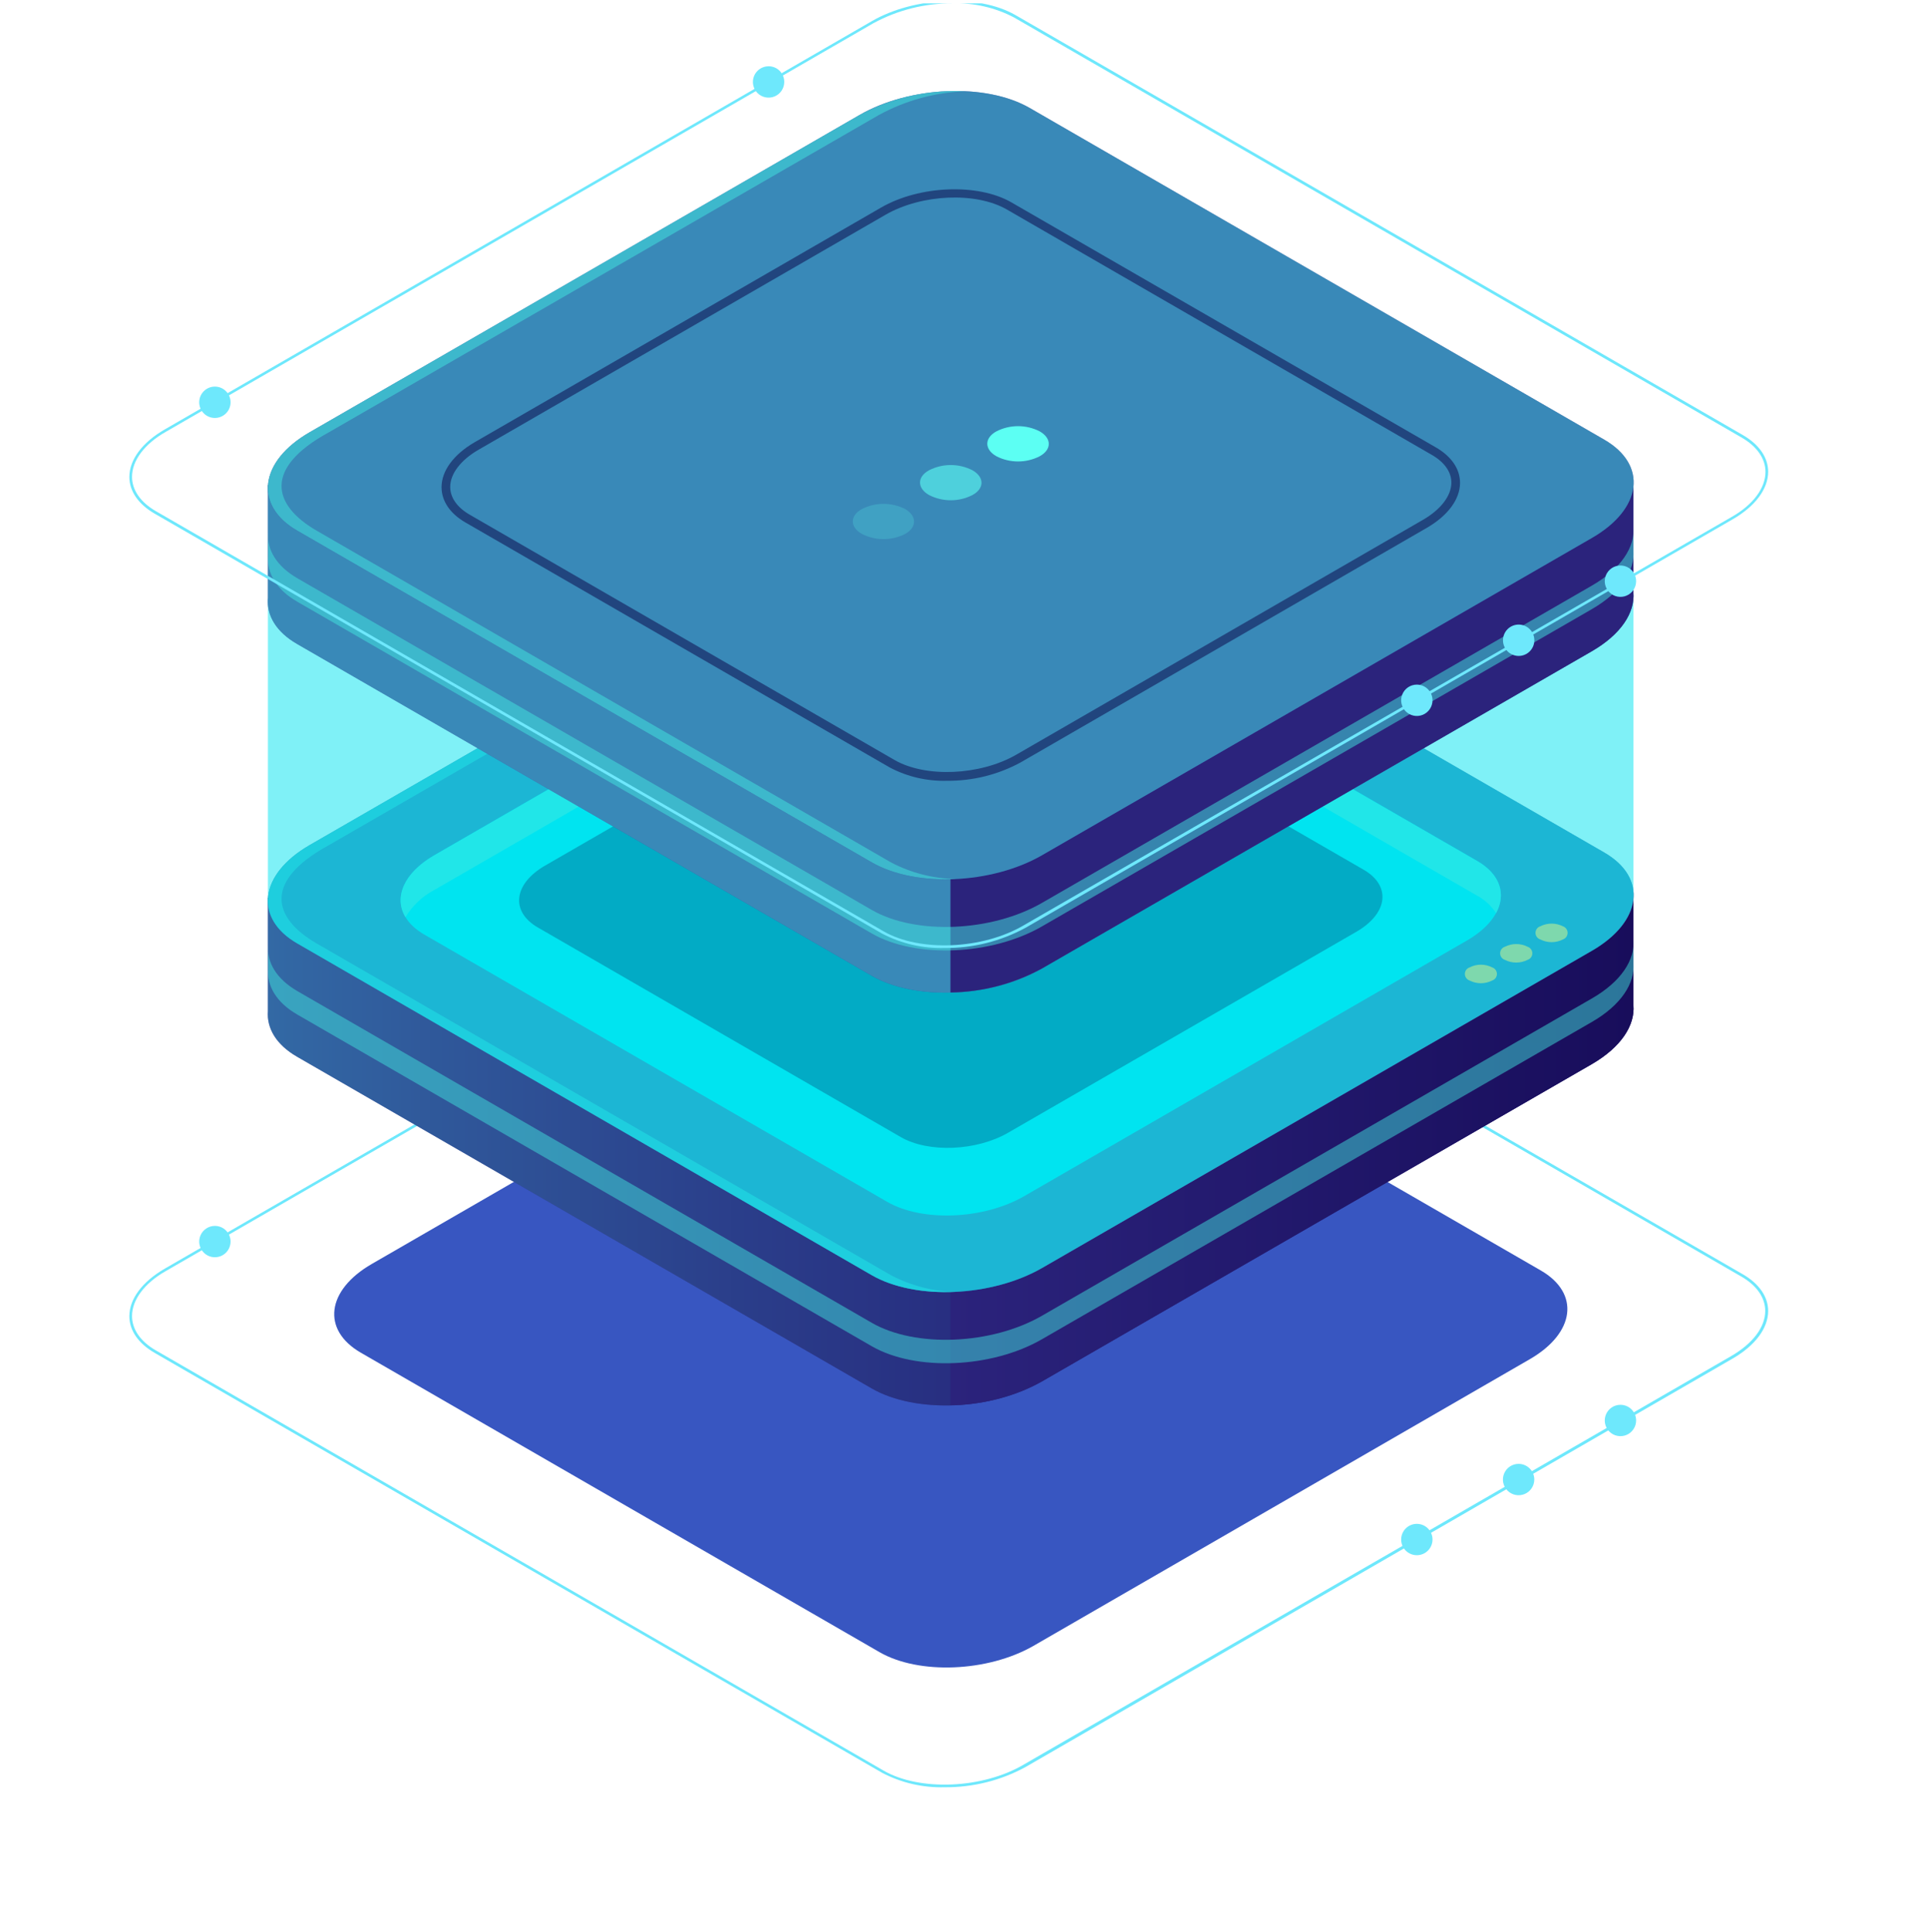 <svg width="542" height="543" viewBox="0 0 542 543" fill="none" xmlns="http://www.w3.org/2000/svg">
<g clip-path="url(#clip0)">
<path d="M265.528 502.397C259.442 502.561 253.414 501.167 248.016 498.349L43.446 380.275C38.883 377.634 36.362 373.964 36.362 369.984C36.362 365.148 39.981 360.294 46.31 356.623L245.135 241.843C257.038 234.982 275.099 234.227 285.408 240.127L489.978 358.218C494.541 360.86 497.062 364.53 497.062 368.509C497.062 373.346 493.443 378.217 487.114 381.871L288.289 496.72C281.308 500.515 273.474 502.469 265.528 502.397ZM267.895 236.868C260.08 236.797 252.376 238.722 245.512 242.46L46.705 357.241C40.616 360.671 37.117 365.388 37.117 369.933C37.117 373.672 39.501 377.12 43.84 379.607L248.394 497.715C258.496 503.546 276.214 502.86 287.843 495.999L486.651 381.202C492.74 377.686 496.239 373.055 496.239 368.509C496.239 364.77 493.855 361.34 489.515 358.836L285.03 240.796C279.747 238.046 273.849 236.694 267.895 236.868Z" fill="#6EE8FC"/>
<path d="M220.47 258.96C220.47 259.832 220.211 260.685 219.726 261.411C219.241 262.136 218.552 262.701 217.745 263.034C216.939 263.367 216.052 263.453 215.196 263.282C214.341 263.11 213.555 262.689 212.939 262.071C212.324 261.453 211.905 260.665 211.737 259.809C211.569 258.953 211.659 258.066 211.995 257.261C212.331 256.456 212.899 255.769 213.626 255.286C214.353 254.804 215.207 254.548 216.08 254.552C216.658 254.552 217.23 254.666 217.764 254.888C218.298 255.109 218.782 255.434 219.19 255.844C219.598 256.253 219.921 256.74 220.141 257.274C220.361 257.809 220.473 258.382 220.47 258.96Z" fill="#6EE8FC"/>
<path d="M64.817 349.008C64.817 349.88 64.558 350.732 64.074 351.457C63.59 352.182 62.901 352.747 62.096 353.08C61.29 353.414 60.404 353.501 59.549 353.331C58.694 353.161 57.908 352.741 57.292 352.125C56.675 351.508 56.256 350.723 56.086 349.868C55.916 349.013 56.003 348.126 56.336 347.321C56.67 346.515 57.235 345.827 57.96 345.343C58.685 344.858 59.537 344.6 60.409 344.6C61.578 344.6 62.699 345.064 63.526 345.891C64.353 346.717 64.817 347.839 64.817 349.008Z" fill="#6EE8FC"/>
<path d="M398.301 437.168C400.736 437.168 402.709 435.195 402.709 432.76C402.709 430.326 400.736 428.352 398.301 428.352C395.867 428.352 393.893 430.326 393.893 432.76C393.893 435.195 395.867 437.168 398.301 437.168Z" fill="#6EE8FC"/>
<path d="M431.319 415.9C431.319 416.772 431.06 417.625 430.575 418.351C430.089 419.076 429.4 419.641 428.594 419.974C427.787 420.307 426.9 420.393 426.044 420.222C425.189 420.05 424.403 419.629 423.788 419.011C423.172 418.392 422.753 417.605 422.585 416.749C422.417 415.893 422.507 415.006 422.843 414.201C423.179 413.396 423.747 412.709 424.474 412.226C425.201 411.744 426.055 411.488 426.928 411.492C428.094 411.496 429.211 411.963 430.034 412.789C430.857 413.615 431.319 414.734 431.319 415.9Z" fill="#6EE8FC"/>
<path d="M459.945 399.297C459.945 400.169 459.687 401.021 459.202 401.746C458.718 402.471 458.03 403.036 457.224 403.369C456.419 403.703 455.532 403.79 454.677 403.62C453.822 403.45 453.037 403.03 452.42 402.414C451.804 401.797 451.384 401.012 451.214 400.157C451.044 399.302 451.131 398.415 451.465 397.61C451.798 396.804 452.363 396.116 453.088 395.632C453.813 395.147 454.665 394.889 455.537 394.889C456.706 394.889 457.827 395.353 458.654 396.18C459.481 397.006 459.945 398.128 459.945 399.297Z" fill="#6EE8FC"/>
<path d="M247.227 464.406L101.436 380.241C90.356 373.844 91.745 362.66 104.541 355.285L244.123 274.671C256.918 267.296 276.266 266.49 287.346 272.956L433.137 357.12C444.217 363.518 442.828 374.701 430.049 382.076L290.467 462.69C277.655 469.997 258.308 470.803 247.227 464.406Z" fill="#3856C1"/>
<path d="M459.191 282.527V252.391H381.424L289.49 199.306C277.226 192.222 255.786 193.114 241.619 201.296L153.132 252.391H75.314V284.225C74.954 289.028 77.629 293.659 83.53 297.055L245.066 390.292C257.347 397.376 278.77 396.484 292.937 388.303L447.527 299.113C455.709 294.327 459.671 288.221 459.191 282.527Z" fill="#312A91"/>
<path opacity="0.5" d="M459.191 282.527V252.391H381.424L289.49 199.306C277.226 192.222 255.786 193.114 241.619 201.296L153.132 252.391H75.314V284.225C74.954 289.028 77.629 293.659 83.53 297.055L245.066 390.292C257.347 397.376 278.77 396.484 292.937 388.303L447.527 299.113C455.709 294.327 459.671 288.221 459.191 282.527Z" fill="url(#paint0_linear)"/>
<path d="M289.49 199.305C283.589 195.875 275.579 194.349 267.192 194.554V395.026C276.189 394.92 285.022 392.612 292.92 388.302L447.51 299.112C455.692 294.396 459.637 288.29 459.173 282.595V252.391H381.424L289.49 199.305Z" fill="url(#paint1_linear)"/>
<path d="M245.066 358.441L83.598 265.203C71.335 258.119 72.861 245.753 87.029 237.571L241.619 148.382C255.786 140.2 277.226 139.308 289.49 146.392L450.975 239.63C463.238 246.713 461.695 259.08 447.544 267.261L292.954 356.451C278.77 364.564 257.278 365.525 245.066 358.441Z" fill="#312A91"/>
<path opacity="0.5" d="M245.066 358.441L83.598 265.203C71.335 258.119 72.861 245.753 87.029 237.571L241.619 148.382C255.786 140.2 277.226 139.308 289.49 146.392L450.975 239.63C463.238 246.713 461.695 259.08 447.544 267.261L292.954 356.451C278.77 364.564 257.278 365.525 245.066 358.441Z" fill="url(#paint2_linear)"/>
<path d="M249.389 337.824L119.291 262.716C109.395 257.005 110.715 247.039 122.053 240.419L246.61 168.501C258.033 161.915 275.288 161.194 285.185 166.906L415.282 242.014C425.161 247.726 423.858 257.691 412.503 264.311L287.946 336.229C276.54 342.816 259.268 343.536 249.389 337.824Z" fill="#01E4F0"/>
<path d="M122.053 250.195L246.61 178.277C258.033 171.691 275.288 170.971 285.185 176.682L415.282 251.79C417.428 252.952 419.25 254.633 420.582 256.679C423.446 251.413 421.782 245.804 415.282 242.048L285.185 166.94C275.288 161.228 258.033 161.949 246.61 168.535L122.053 240.453C113.477 245.41 110.647 252.288 113.991 257.828C115.929 254.593 118.717 251.953 122.053 250.195Z" fill="#42E8E0"/>
<path opacity="0.5" d="M250.418 358.441L89.018 265.204C76.755 258.12 73.822 247.726 92.449 237.572L247.056 148.382C254.505 144.314 262.794 142.024 271.274 141.693C260.963 141.161 250.704 143.476 241.619 148.382L87.029 237.572C72.861 245.753 71.335 258.154 83.598 265.204L245.066 358.441C251.31 362.026 259.903 363.587 268.719 363.141C262.335 363.028 256.066 361.418 250.418 358.441Z" fill="url(#paint3_linear)"/>
<path opacity="0.5" d="M447.527 280.657L292.937 369.847C278.77 378.028 257.347 378.92 245.066 371.836L83.598 278.599C77.698 275.168 75.022 270.572 75.382 265.769V272.373C75.022 277.175 77.698 281.806 83.598 285.202L245.066 378.423C257.347 385.506 278.77 384.632 292.937 376.45L447.527 287.26C455.709 282.544 459.654 276.42 459.191 270.743V264.14C459.671 269.834 455.709 275.94 447.527 280.657Z" fill="url(#paint4_linear)"/>
<path d="M419.501 271.944C419.884 272.074 420.217 272.321 420.453 272.65C420.689 272.98 420.816 273.374 420.816 273.779C420.816 274.184 420.689 274.579 420.453 274.908C420.217 275.237 419.884 275.484 419.501 275.615C418.514 276.122 417.42 276.386 416.311 276.386C415.201 276.386 414.107 276.122 413.121 275.615C412.737 275.484 412.404 275.237 412.168 274.908C411.932 274.579 411.806 274.184 411.806 273.779C411.806 273.374 411.932 272.98 412.168 272.65C412.404 272.321 412.737 272.074 413.121 271.944C414.107 271.437 415.201 271.172 416.311 271.172C417.42 271.172 418.514 271.437 419.501 271.944Z" fill="#FCCC6B"/>
<path d="M429.432 266.13C429.822 266.256 430.161 266.502 430.402 266.834C430.643 267.165 430.773 267.564 430.773 267.974C430.773 268.383 430.643 268.782 430.402 269.113C430.161 269.445 429.822 269.691 429.432 269.817C428.443 270.316 427.35 270.576 426.242 270.576C425.134 270.576 424.041 270.316 423.051 269.817C422.662 269.691 422.322 269.445 422.081 269.113C421.84 268.782 421.711 268.383 421.711 267.974C421.711 267.564 421.84 267.165 422.081 266.834C422.322 266.502 422.662 266.256 423.051 266.13C424.041 265.631 425.134 265.371 426.242 265.371C427.35 265.371 428.443 265.631 429.432 266.13Z" fill="#FCCC6B"/>
<path d="M439.38 260.384C439.762 260.518 440.092 260.768 440.326 261.098C440.559 261.428 440.685 261.823 440.685 262.227C440.685 262.632 440.559 263.026 440.326 263.357C440.092 263.687 439.762 263.937 439.38 264.071C438.393 264.578 437.3 264.843 436.19 264.843C435.08 264.843 433.987 264.578 433 264.071C432.61 263.945 432.27 263.699 432.029 263.367C431.789 263.036 431.659 262.637 431.659 262.227C431.659 261.818 431.789 261.419 432.029 261.087C432.27 260.756 432.61 260.51 433 260.384C433.989 259.884 435.082 259.625 436.19 259.625C437.298 259.625 438.391 259.884 439.38 260.384Z" fill="#FCCC6B"/>
<path opacity="0.5" d="M253.248 319.644L151.194 260.71C143.441 256.233 144.333 248.412 153.355 243.249L251.121 186.836C260.074 181.691 273.624 181.108 281.377 185.584L383.379 244.501C391.132 248.978 390.24 256.799 381.201 261.979L283.435 318.392C274.55 323.554 261 324.12 253.248 319.644Z" fill="#0B0244"/>
<path opacity="0.5" d="M459.191 252.391C459.233 251.82 459.233 251.247 459.191 250.676V166.477L325.406 167.077L289.387 146.324C277.123 139.24 255.683 140.132 241.516 148.313L208.224 167.592L75.314 168.192V252.391C74.954 257.176 77.629 261.807 83.53 265.203L244.998 358.441C257.278 365.525 278.701 364.633 292.869 356.451L447.459 267.262C454.817 263.008 458.745 257.639 459.122 252.459L459.191 252.391Z" fill="#01E4F0"/>
<path d="M459.191 166.477V136.341H381.424L289.49 83.273C277.226 76.189 255.786 77.081 241.619 85.263L153.132 136.358H75.314V168.209C74.954 172.995 77.629 177.626 83.53 181.022L244.998 274.26C257.278 281.343 278.701 280.451 292.869 272.27L447.459 183.08C455.709 178.278 459.671 172.172 459.191 166.477Z" fill="#312A91"/>
<path opacity="0.5" d="M459.191 166.477V136.341H381.424L289.49 83.273C277.226 76.189 255.786 77.081 241.619 85.263L153.132 136.358H75.314V168.209C74.954 172.995 77.629 177.626 83.53 181.022L244.998 274.26C257.278 281.343 278.701 280.451 292.869 272.27L447.459 183.08C455.709 178.278 459.671 172.172 459.191 166.477Z" fill="url(#paint5_linear)"/>
<path d="M289.49 83.273C283.589 79.843 275.579 78.333 267.192 78.539V278.993C276.189 278.874 285.021 276.56 292.92 272.252L447.51 183.063C455.692 178.346 459.637 172.24 459.173 166.545V136.341H381.424L289.49 83.273Z" fill="url(#paint6_linear)"/>
<path d="M245.066 242.391L83.598 149.17C71.335 142.087 72.861 129.703 87.029 121.522L241.619 32.332C255.786 24.168 277.226 23.276 289.49 30.359L450.975 123.58C463.238 130.664 461.695 143.047 447.544 151.212L292.954 240.401C278.77 248.583 257.278 249.475 245.066 242.391Z" fill="#312A91"/>
<path opacity="0.5" d="M245.066 242.391L83.598 149.17C71.335 142.087 72.861 129.703 87.029 121.522L241.619 32.332C255.786 24.168 277.226 23.276 289.49 30.359L450.975 123.58C463.238 130.664 461.695 143.047 447.544 151.212L292.954 240.401C278.77 248.583 257.278 249.475 245.066 242.391Z" fill="url(#paint7_linear)"/>
<path opacity="0.5" d="M250.418 242.392L89.018 149.171C76.755 142.087 73.822 131.676 92.449 121.522L247.056 32.332C254.503 28.262 262.794 25.978 271.274 25.66C260.964 25.123 250.705 27.432 241.619 32.332L87.029 121.522C72.861 129.704 71.335 142.104 83.598 149.171L245.066 242.392C251.31 245.993 259.903 247.537 268.719 247.091C262.335 246.978 256.066 245.368 250.418 242.392Z" fill="url(#paint8_linear)"/>
<path opacity="0.5" d="M447.527 164.608L292.937 253.797C278.77 261.979 257.347 262.871 245.066 255.787L83.598 162.549C77.698 159.119 75.022 154.522 75.382 149.737V156.34C75.022 161.126 77.698 165.757 83.598 169.153L245.066 262.391C257.347 269.474 278.77 268.582 292.937 260.401L447.527 171.211C455.709 166.494 459.654 160.388 459.191 154.694V148.09C459.671 153.785 455.709 159.891 447.527 164.608Z" fill="url(#paint9_linear)"/>
<path opacity="0.2" d="M254.448 143.082C257.793 145.02 257.793 148.227 254.448 150.097C252.567 151.052 250.487 151.55 248.377 151.55C246.267 151.55 244.186 151.052 242.305 150.097C238.874 148.159 238.874 144.951 242.305 143.082C244.186 142.127 246.267 141.629 248.377 141.629C250.487 141.629 252.567 142.127 254.448 143.082Z" fill="#5CFFF3"/>
<path opacity="0.6" d="M273.35 132.173C276.78 134.111 276.78 137.319 273.35 139.171C271.468 140.126 269.388 140.624 267.278 140.624C265.168 140.624 263.088 140.126 261.206 139.171C257.776 137.25 257.776 134.026 261.206 132.173C263.088 131.218 265.168 130.72 267.278 130.72C269.388 130.72 271.468 131.218 273.35 132.173Z" fill="#5CFFF3"/>
<path d="M292.268 121.247C295.699 123.186 295.699 126.393 292.268 128.263C290.387 129.218 288.306 129.716 286.196 129.716C284.086 129.716 282.006 129.218 280.125 128.263C276.694 126.324 276.694 123.117 280.125 121.247C282.006 120.292 284.086 119.794 286.196 119.794C288.306 119.794 290.387 120.292 292.268 121.247Z" fill="#5CFFF3"/>
<path opacity="0.5" d="M266.232 219.476C260.677 219.635 255.175 218.372 250.246 215.806L130.852 146.872C126.512 144.368 124.128 140.835 124.128 136.941C124.128 132.327 127.559 127.731 133.39 124.335L247.708 58.334C258.496 52.108 274.928 51.473 284.31 56.876L403.704 125.792C408.044 128.314 410.445 131.83 410.445 135.723C410.445 140.337 407.014 144.951 401.166 148.347L286.865 214.348C280.533 217.778 273.433 219.542 266.232 219.476ZM251.464 213.627C260.194 218.67 275.477 218.001 285.648 212.169L399.948 146.169C405.093 143.219 408.009 139.308 408.009 135.655C408.009 132.67 406.054 129.892 402.486 127.851L283.092 58.917C274.379 53.875 259.079 54.526 248.925 60.375L134.608 126.376C129.462 129.326 126.564 133.236 126.564 136.873C126.564 139.874 128.519 142.653 132.07 144.694L251.464 213.627Z" fill="#0B0244"/>
<path d="M265.528 266.49C259.443 266.659 253.416 265.271 248.016 262.459L43.446 144.368C38.883 141.727 36.362 138.039 36.362 134.077C36.362 129.24 39.981 124.369 46.31 120.716L245.135 5.918C257.038 -0.943 275.099 -1.68 285.408 4.203L489.978 122.311C494.541 124.952 497.062 128.623 497.062 132.602C497.062 137.439 493.443 142.31 487.114 145.963L288.289 260.812C281.308 264.608 273.474 266.561 265.528 266.49ZM267.895 0.944C260.081 0.881 252.379 2.805 245.512 6.536L46.705 121.333C40.616 124.764 37.117 129.463 37.117 134.026C37.117 137.765 39.501 141.195 43.84 143.699L248.394 261.79C258.496 267.639 276.214 266.936 287.843 260.075L486.719 145.363C492.808 141.933 496.307 137.216 496.307 132.653C496.307 128.914 493.923 125.484 489.584 122.98L285.03 4.889C279.749 2.133 273.85 0.774 267.895 0.944Z" fill="#6EE8FC"/>
<path d="M220.47 23.035C220.47 23.908 220.211 24.761 219.726 25.486C219.241 26.212 218.552 26.776 217.745 27.11C216.939 27.443 216.052 27.529 215.196 27.358C214.341 27.186 213.555 26.765 212.939 26.146C212.324 25.528 211.905 24.741 211.737 23.885C211.569 23.029 211.659 22.142 211.995 21.337C212.331 20.532 212.899 19.844 213.626 19.362C214.353 18.88 215.207 18.624 216.08 18.628C216.658 18.628 217.23 18.742 217.764 18.963C218.298 19.185 218.782 19.51 219.19 19.92C219.598 20.329 219.921 20.815 220.141 21.35C220.361 21.885 220.473 22.457 220.47 23.035Z" fill="#6EE8FC"/>
<path d="M60.409 117.491C62.843 117.491 64.817 115.518 64.817 113.083C64.817 110.649 62.843 108.675 60.409 108.675C57.974 108.675 56.001 110.649 56.001 113.083C56.001 115.518 57.974 117.491 60.409 117.491Z" fill="#6EE8FC"/>
<path d="M402.709 196.853C402.709 197.725 402.451 198.577 401.966 199.302C401.482 200.027 400.794 200.592 399.988 200.925C399.183 201.259 398.296 201.346 397.441 201.176C396.586 201.006 395.801 200.586 395.184 199.97C394.568 199.353 394.148 198.568 393.978 197.713C393.808 196.858 393.895 195.971 394.229 195.166C394.563 194.361 395.127 193.672 395.852 193.188C396.577 192.703 397.43 192.445 398.301 192.445C399.47 192.445 400.592 192.909 401.418 193.736C402.245 194.563 402.709 195.684 402.709 196.853Z" fill="#6EE8FC"/>
<path d="M426.928 184.383C429.362 184.383 431.336 182.41 431.336 179.975C431.336 177.541 429.362 175.567 426.928 175.567C424.493 175.567 422.52 177.541 422.52 179.975C422.52 182.41 424.493 184.383 426.928 184.383Z" fill="#6EE8FC"/>
<path d="M459.945 163.372C459.945 164.244 459.687 165.096 459.202 165.821C458.718 166.546 458.03 167.111 457.224 167.445C456.419 167.779 455.532 167.866 454.677 167.696C453.822 167.526 453.037 167.106 452.42 166.489C451.804 165.873 451.384 165.087 451.214 164.232C451.044 163.377 451.131 162.491 451.465 161.686C451.798 160.88 452.363 160.192 453.088 159.707C453.813 159.223 454.665 158.964 455.537 158.964C456.706 158.964 457.827 159.429 458.654 160.255C459.481 161.082 459.945 162.203 459.945 163.372Z" fill="#6EE8FC"/>
</g>
<defs>
<linearGradient id="paint0_linear" x1="-9.554" y1="294.791" x2="374.357" y2="294.791" gradientUnits="userSpaceOnUse">
<stop stop-color="#42E8E0"/>
<stop offset="0.1" stop-color="#3CCACE"/>
<stop offset="0.34" stop-color="#2F87A5"/>
<stop offset="0.56" stop-color="#255385"/>
<stop offset="0.75" stop-color="#1E2D6E"/>
<stop offset="0.91" stop-color="#1A1660"/>
<stop offset="1" stop-color="#180D5B"/>
</linearGradient>
<linearGradient id="paint1_linear" x1="267.261" y1="294.79" x2="459.225" y2="294.79" gradientUnits="userSpaceOnUse">
<stop stop-color="#2B237C"/>
<stop offset="1" stop-color="#180D5B"/>
</linearGradient>
<linearGradient id="paint2_linear" x1="65310.2" y1="55892.9" x2="151255" y2="55892.9" gradientUnits="userSpaceOnUse">
<stop stop-color="#42E8E0"/>
<stop offset="0.1" stop-color="#3CCACE"/>
<stop offset="0.34" stop-color="#2F87A5"/>
<stop offset="0.56" stop-color="#255385"/>
<stop offset="0.75" stop-color="#1E2D6E"/>
<stop offset="0.91" stop-color="#1A1660"/>
<stop offset="1" stop-color="#180D5B"/>
</linearGradient>
<linearGradient id="paint3_linear" x1="33370.8" y1="55895.4" x2="55759.2" y2="55895.4" gradientUnits="userSpaceOnUse">
<stop stop-color="#42E8E0"/>
<stop offset="0.1" stop-color="#3CCACE"/>
<stop offset="0.34" stop-color="#2F87A5"/>
<stop offset="0.56" stop-color="#255385"/>
<stop offset="0.75" stop-color="#1E2D6E"/>
<stop offset="0.91" stop-color="#1A1660"/>
<stop offset="1" stop-color="#180D5B"/>
</linearGradient>
<linearGradient id="paint4_linear" x1="76985.5" y1="37977.5" x2="95853.9" y2="-1781.98" gradientUnits="userSpaceOnUse">
<stop stop-color="#42E8E0"/>
<stop offset="0.1" stop-color="#3CCACE"/>
<stop offset="0.34" stop-color="#2F87A5"/>
<stop offset="0.56" stop-color="#255385"/>
<stop offset="0.75" stop-color="#1E2D6E"/>
<stop offset="0.91" stop-color="#1A1660"/>
<stop offset="1" stop-color="#180D5B"/>
</linearGradient>
<linearGradient id="paint5_linear" x1="46314.1" y1="41926.7" x2="132253" y2="41926.7" gradientUnits="userSpaceOnUse">
<stop stop-color="#42E8E0"/>
<stop offset="0.1" stop-color="#3CCACE"/>
<stop offset="0.34" stop-color="#2F87A5"/>
<stop offset="0.56" stop-color="#255385"/>
<stop offset="0.75" stop-color="#1E2D6E"/>
<stop offset="0.91" stop-color="#1A1660"/>
<stop offset="1" stop-color="#180D5B"/>
</linearGradient>
<linearGradient id="paint6_linear" x1="54381.6" y1="41909.1" x2="75872.2" y2="41909.1" gradientUnits="userSpaceOnUse">
<stop stop-color="#2B237C"/>
<stop offset="1" stop-color="#180D5B"/>
</linearGradient>
<linearGradient id="paint7_linear" x1="65310.2" y1="40785.7" x2="151255" y2="40785.7" gradientUnits="userSpaceOnUse">
<stop stop-color="#42E8E0"/>
<stop offset="0.1" stop-color="#3CCACE"/>
<stop offset="0.34" stop-color="#2F87A5"/>
<stop offset="0.56" stop-color="#255385"/>
<stop offset="0.75" stop-color="#1E2D6E"/>
<stop offset="0.91" stop-color="#1A1660"/>
<stop offset="1" stop-color="#180D5B"/>
</linearGradient>
<linearGradient id="paint8_linear" x1="33370.8" y1="40783.4" x2="55759.2" y2="40783.4" gradientUnits="userSpaceOnUse">
<stop stop-color="#42E8E0"/>
<stop offset="0.1" stop-color="#3CCACE"/>
<stop offset="0.34" stop-color="#2F87A5"/>
<stop offset="0.56" stop-color="#255385"/>
<stop offset="0.75" stop-color="#1E2D6E"/>
<stop offset="0.91" stop-color="#1A1660"/>
<stop offset="1" stop-color="#180D5B"/>
</linearGradient>
<linearGradient id="paint9_linear" x1="76985.5" y1="29807.5" x2="95856.4" y2="-9954" gradientUnits="userSpaceOnUse">
<stop stop-color="#42E8E0"/>
<stop offset="0.1" stop-color="#3CCACE"/>
<stop offset="0.34" stop-color="#2F87A5"/>
<stop offset="0.56" stop-color="#255385"/>
<stop offset="0.75" stop-color="#1E2D6E"/>
<stop offset="0.91" stop-color="#1A1660"/>
<stop offset="1" stop-color="#180D5B"/>
</linearGradient>
<clipPath id="clip0">
<rect width="542" height="542" fill="white" transform="translate(0 0.944)"/>
</clipPath>
</defs>
</svg>
